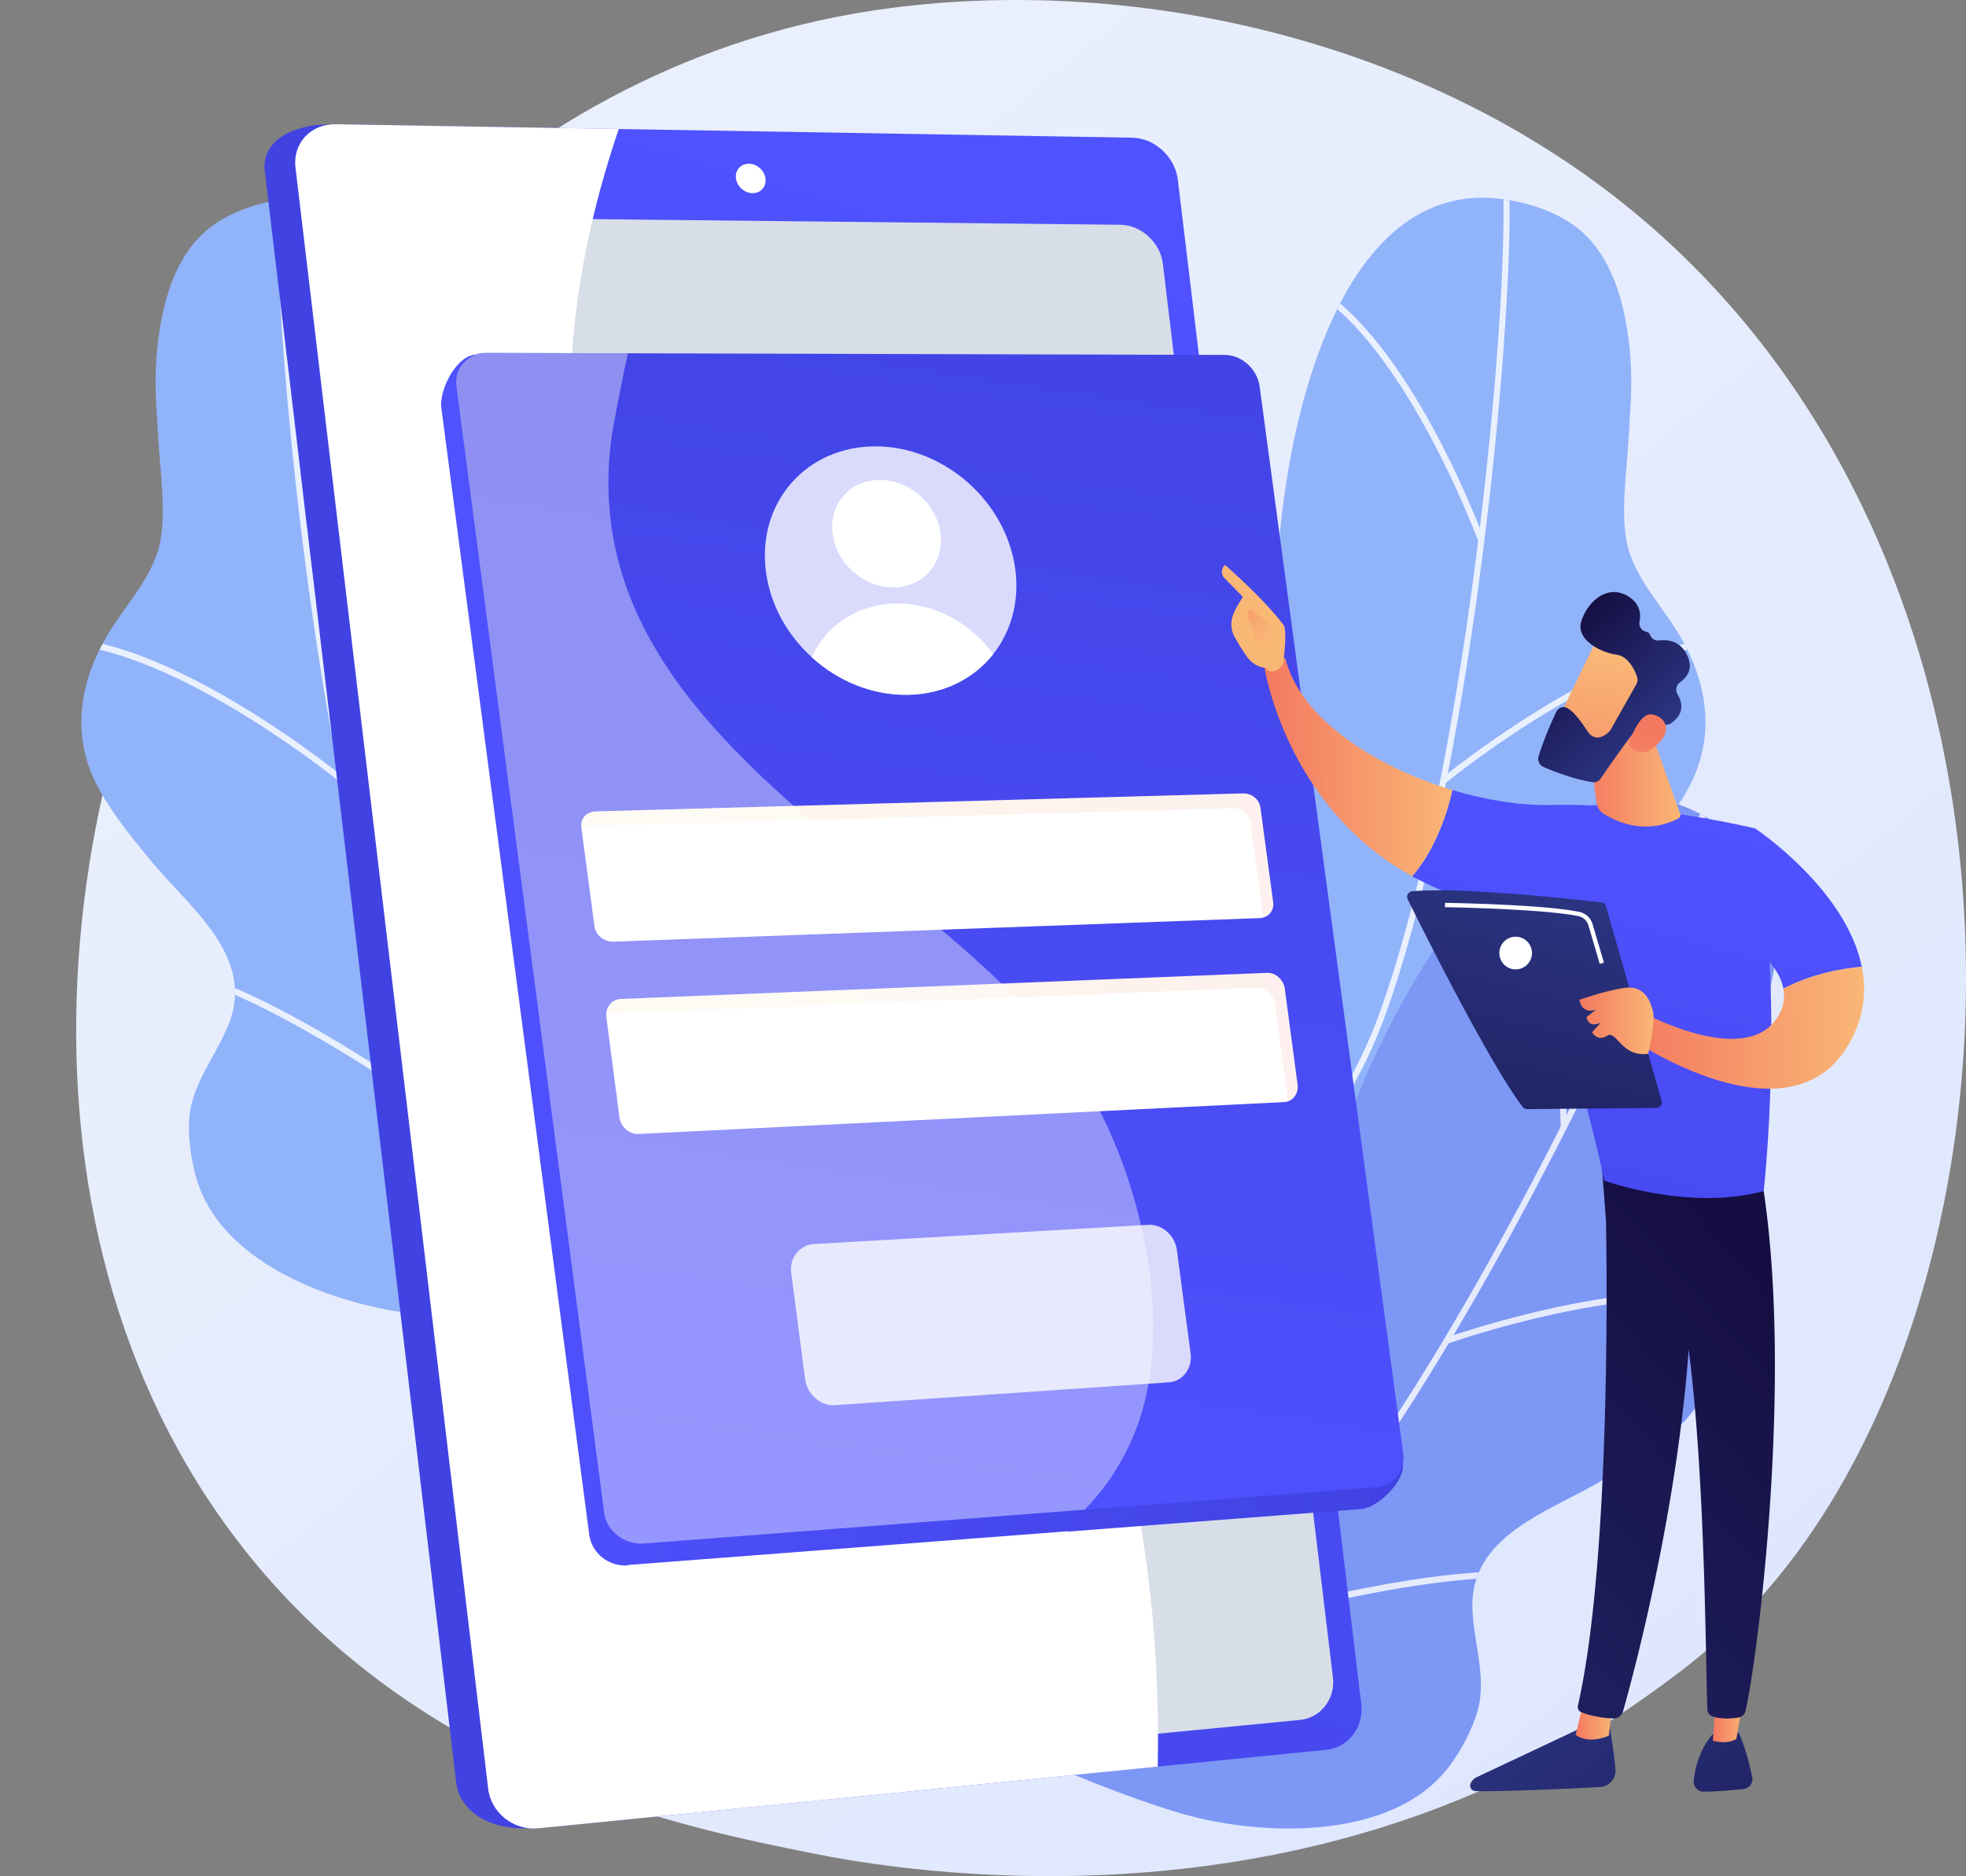 <svg xmlns="http://www.w3.org/2000/svg" xmlns:xlink="http://www.w3.org/1999/xlink" viewBox="0 0 3749.34 3577.1"><rect x="0" y="0" width="3749.34" height="3577.1" fill="#808080" stroke="none"/><defs><style>.cls-1{fill:#91b3fa;}.cls-2{fill:#7d97f4;}.cls-3{isolation:isolate;}.cls-4{fill:url(#linear-gradient);}.cls-5{clip-path:url(#clip-path);}.cls-6{opacity:0.8;}.cls-13,.cls-19,.cls-6{mix-blend-mode:soft-light;}.cls-19,.cls-7{fill:#fff;}.cls-8{clip-path:url(#clip-path-2);}.cls-9{clip-path:url(#clip-path-3);}.cls-10{fill:url(#linear-gradient-2);}.cls-11{fill:url(#linear-gradient-3);}.cls-12{fill:#d8dee8;}.cls-14{fill:url(#linear-gradient-4);}.cls-15{fill:url(#linear-gradient-5);}.cls-16,.cls-17{opacity:0.1;mix-blend-mode:multiply;}.cls-16{fill:url(#linear-gradient-6);}.cls-17{fill:url(#linear-gradient-7);}.cls-18{fill:#dadbfc;}.cls-19{opacity:0.4;}.cls-20{fill:url(#New_Gradient_Swatch_1);}.cls-21{fill:url(#linear-gradient-8);}.cls-22{fill:url(#linear-gradient-9);}.cls-23{fill:url(#New_Gradient_Swatch_1-2);}.cls-24{fill:url(#linear-gradient-10);}.cls-25{fill:url(#linear-gradient-11);}.cls-26{fill:url(#linear-gradient-12);}.cls-27{fill:url(#linear-gradient-13);}.cls-28{fill:url(#linear-gradient-14);}.cls-29{fill:url(#linear-gradient-15);}.cls-30{fill:url(#linear-gradient-16);}.cls-31{fill:url(#linear-gradient-17);}.cls-32{fill:url(#linear-gradient-18);}.cls-33{fill:url(#linear-gradient-19);}.cls-34{fill:url(#linear-gradient-20);}.cls-35{fill:url(#linear-gradient-21);}.cls-36{fill:url(#linear-gradient-22);}.cls-37{fill:url(#linear-gradient-23);}</style><linearGradient id="linear-gradient" x1="4115.07" y1="4719.85" x2="916.66" y2="747.62" gradientUnits="userSpaceOnUse"><stop offset="0" stop-color="#dae3fe"/><stop offset="1" stop-color="#e9effd"/></linearGradient><clipPath id="clip-path" transform="translate(86.53 -72.55)"><path id="SVGID" class="cls-1" d="M2925,509.84c-43.49-36-109.46-55.58-165.23-59.53-395.33-28-453,798.31-392.42,983s21.33,245.31-290,341.92-162,282.64-124,391.43,113.09,200.69-113.88,308.78-148.09,175.07-148.09,175.07,418.57,428.15,395.45,291.07,18.76-344,394-359.78c161.64-6.77,409.17-83.88,464-257,12.76-40.3,21.64-101.86,11.93-143.57-13.47-57.87-51.44-103.46-72.54-157.93-49.14-126.92,74.12-219.87,145.06-304.7,37-44.29,74.05-89.71,102.41-140.2,58.88-104.84,36.84-217.28-27.28-313.92-30.75-46.34-73.47-95.51-86.88-150.78-14.41-59.38-1.85-140.51,1.57-201.59,2.69-47.91,7.24-95.63,4.55-143.66C3018.59,679.14,2997.67,570,2925,509.84Z"/></clipPath><clipPath id="clip-path-2" transform="translate(86.53 -72.55)"><path id="SVGID-2" data-name="SVGID" class="cls-2" d="M3271.92,1726.91c-28.75-48.57-84.2-89.34-135.34-111.93-362.53-160.12-696.42,597.93-701.89,792.21s-62.93,238.06-388.6,223.62S1798,2842,1796.93,2957.18s38.51,227.12-211.64,252-198.6,114.63-198.6,114.63,171.92,193.19,196.55,56.37,211.16,33.93,569.62,146.12c154.39,48.32,413.41,59.52,523.56-84.81,25.65-33.6,54.83-88.53,59.81-131.06,6.91-59-13.4-114.77-14.82-173.16-3.31-136.06,144.14-181.82,239.6-237.64,49.83-29.15,100-59.37,143.81-97.29,90.88-78.73,108.18-192,80.55-304.63-13.25-54-36.82-114.73-30.74-171.29,6.54-60.74,45.81-132.84,69.7-189.16,18.73-44.17,39.17-87.54,52.89-133.64C3302.74,1917.9,3320,1808.12,3271.92,1726.91Z"/></clipPath><clipPath id="clip-path-3" transform="translate(86.53 -72.55)"><path id="SVGID-3" data-name="SVGID" class="cls-1" d="M309.61,509.84c43.49-36,109.46-55.58,165.23-59.53,395.33-28,453,798.31,392.42,983s-21.33,245.31,290,341.92,162,282.64,124,391.43-113.1,200.69,113.87,308.78,148.09,175.07,148.09,175.07-418.57,428.15-395.44,291.07-18.77-344-394-359.78c-161.64-6.77-409.17-83.88-464-257-12.76-40.3-21.64-101.86-11.93-143.57,13.47-57.87,51.45-103.46,72.54-157.93,49.15-126.92-74.12-219.87-145-304.7-37-44.29-74.05-89.71-102.42-140.2-58.88-104.84-36.83-217.28,27.28-313.92,30.75-46.34,73.48-95.51,86.89-150.78,14.4-59.38,1.84-140.51-1.58-201.59-2.68-47.91-7.24-95.63-4.55-143.66C216,679.14,236.9,570,309.61,509.84Z"/></clipPath><linearGradient id="linear-gradient-2" x1="667.54" y1="1859.28" x2="96.34" y2="1921.6" gradientTransform="translate(744.87)" gradientUnits="userSpaceOnUse"><stop offset="0" stop-color="#4f52ff"/><stop offset="1" stop-color="#4042e2"/></linearGradient><linearGradient id="linear-gradient-3" x1="1170.82" y1="419.46" x2="-241.59" y2="5227.91" xlink:href="#linear-gradient-2"/><linearGradient id="linear-gradient-4" x1="754.71" y1="1903.16" x2="2589.22" y2="1903.16" gradientTransform="matrix(1, 0, 0, 1, 0, 0)" xlink:href="#linear-gradient-2"/><linearGradient id="linear-gradient-5" x1="1498.64" y1="3071.69" x2="1904.42" y2="383.38" gradientTransform="matrix(1, 0, 0, 1, 0, 0)" xlink:href="#linear-gradient-2"/><linearGradient id="linear-gradient-6" x1="1879.01" y1="1703.66" x2="3198.91" y2="1703.66" gradientTransform="matrix(-1, 0, 0, 1, 4220.76, 0)" gradientUnits="userSpaceOnUse"><stop offset="0" stop-color="#f36f56"/><stop offset="1" stop-color="#ffc444"/></linearGradient><linearGradient id="linear-gradient-7" x1="1832.35" y1="2049.94" x2="3151.23" y2="2049.94" xlink:href="#linear-gradient-6"/><linearGradient id="New_Gradient_Swatch_1" x1="9842.6" y1="3262.35" x2="9055.8" y2="4118.17" gradientTransform="matrix(-1, 0.01, 0.01, 1, 12543.61, -63.47)" gradientUnits="userSpaceOnUse"><stop offset="0" stop-color="#2b3582"/><stop offset="1" stop-color="#150e42"/></linearGradient><linearGradient id="linear-gradient-8" x1="9587.21" y1="3325.9" x2="9657.1" y2="3325.9" gradientTransform="matrix(-1, 0.01, 0.01, 1, 12543.61, -63.47)" gradientUnits="userSpaceOnUse"><stop offset="0" stop-color="#f9b776"/><stop offset="1" stop-color="#f47960"/></linearGradient><linearGradient id="linear-gradient-9" x1="1937.71" y1="3727.11" x2="3309.47" y2="2538.25" gradientTransform="matrix(1, 0, 0, 1, 0, 0)" xlink:href="#New_Gradient_Swatch_1"/><linearGradient id="New_Gradient_Swatch_1-2" x1="9666.09" y1="3100.05" x2="8879.26" y2="3955.9" xlink:href="#New_Gradient_Swatch_1"/><linearGradient id="linear-gradient-10" x1="9335.33" y1="3322.31" x2="9395.67" y2="3322.31" xlink:href="#linear-gradient-8"/><linearGradient id="linear-gradient-11" x1="1981.97" y1="3778.17" x2="3353.72" y2="2589.32" gradientTransform="matrix(1, 0, 0, 1, 0, 0)" xlink:href="#New_Gradient_Swatch_1"/><linearGradient id="linear-gradient-12" x1="3061.54" y1="1582.71" x2="2647.83" y2="3175.51" gradientTransform="matrix(1, 0, 0, 1, 0, 0)" xlink:href="#linear-gradient-2"/><linearGradient id="linear-gradient-13" x1="9874.88" y1="1502.58" x2="10231.95" y2="1502.58" xlink:href="#linear-gradient-8"/><linearGradient id="linear-gradient-14" x1="294.33" y1="1441.81" x2="533.92" y2="1986.93" gradientTransform="translate(2096.89 36.7) rotate(-0.54)" xlink:href="#linear-gradient-8"/><linearGradient id="linear-gradient-15" x1="10230.23" y1="1261.19" x2="10330.21" y2="1107.48" xlink:href="#linear-gradient-8"/><linearGradient id="linear-gradient-16" x1="3381.87" y1="1665.91" x2="2968.15" y2="3258.71" gradientTransform="matrix(1, 0, 0, 1, 0, 0)" xlink:href="#linear-gradient-2"/><linearGradient id="linear-gradient-17" x1="9093.55" y1="2008.3" x2="9545.41" y2="2008.3" xlink:href="#linear-gradient-8"/><linearGradient id="linear-gradient-18" x1="9440.53" y1="1525.26" x2="9619.19" y2="1525.26" xlink:href="#linear-gradient-8"/><linearGradient id="linear-gradient-19" x1="9379.2" y1="1744.11" x2="9628.53" y2="2782.99" gradientTransform="matrix(-1, 0, 0, 1, 12275.32, 0)" xlink:href="#New_Gradient_Swatch_1"/><linearGradient id="linear-gradient-20" x1="9208.35" y1="2018.95" x2="9349.62" y2="2018.95" gradientTransform="matrix(-1, 0, 0, 1, 12275.32, 0)" xlink:href="#linear-gradient-8"/><linearGradient id="linear-gradient-21" x1="2036.89" y1="2161.85" x2="1804.28" y2="2469.56" gradientTransform="matrix(-0.69, -0.73, -0.73, 0.69, 5962.79, 1318.79)" xlink:href="#linear-gradient-8"/><linearGradient id="linear-gradient-22" x1="1864.68" y1="2236.18" x2="2136.18" y2="2236.18" gradientTransform="matrix(-0.69, -0.73, -0.73, 0.69, 5962.79, 1318.79)" xlink:href="#New_Gradient_Swatch_1"/><linearGradient id="linear-gradient-23" x1="1699.47" y1="2408.96" x2="1886.01" y2="2217.57" gradientTransform="matrix(-0.69, -0.73, -0.73, 0.69, 5962.79, 1318.79)" xlink:href="#linear-gradient-8"/></defs><g class="cls-3"><g id="Illustration"><path class="cls-4" d="M3245.05,3146.49c-74,77-144,126.61-199.36,165.82-650.34,461-1419.87,326.61-1583.42,293.79-241.5-48.46-708.33-142.12-1045.83-534.22-510.62-593.2-431.11-1527.78-35-2144.71C453.85,814.33,836.54,188,1614.35,87.56c470.72-60.79,1019.44,61.81,1416.8,390.69C3865.25,1168.6,3805.87,2563.22,3245.05,3146.49Z" transform="translate(86.53 -72.55)"/><path id="SVGID-4" data-name="SVGID" class="cls-1" d="M2925,509.84c-43.49-36-109.46-55.58-165.23-59.53-395.33-28-453,798.31-392.42,983s21.33,245.31-290,341.92-162,282.64-124,391.43,113.09,200.69-113.88,308.78-148.09,175.07-148.09,175.07,418.57,428.15,395.45,291.07,18.76-344,394-359.78c161.64-6.77,409.17-83.88,464-257,12.76-40.3,21.64-101.86,11.93-143.57-13.47-57.87-51.44-103.46-72.54-157.93-49.14-126.92,74.12-219.87,145.06-304.7,37-44.29,74.05-89.71,102.41-140.2,58.88-104.84,36.84-217.28-27.28-313.92-30.75-46.34-73.47-95.51-86.88-150.78-14.41-59.38-1.85-140.51,1.57-201.59,2.69-47.91,7.24-95.63,4.55-143.66C3018.59,679.14,2997.67,570,2925,509.84Z" transform="translate(86.53 -72.55)"/><g class="cls-5"><g class="cls-6"><path class="cls-7" d="M1658.39,2890.79a5.84,5.84,0,0,1-4.68-10.68c1.75-.92,178-93.61,374.54-246.27,181.12-140.66,417.09-362.46,512.63-620.29,79.79-215.35,152.56-571.34,199.65-976.7,42.23-363.49,48.9-632.33,30.95-682.23a5.85,5.85,0,0,1,11-4c21,58.38,7.67,360.38-30.33,687.54-47.2,406.25-120.2,763.23-200.31,979.41-96.52,260.48-334.19,484-516.59,625.59-197.37,153.26-374.36,246.34-376.13,247.27A7.71,7.71,0,0,1,1658.39,2890.79Z" transform="translate(86.53 -72.55)"/><path class="cls-7" d="M2739.89,1107.31c-3,1.09-6.1.25-7.21-2.77-1.47-4-148.83-400.49-338.87-490a5.62,5.62,0,0,1-2.74-7.6,5.84,5.84,0,0,1,7.81-2.7c194.39,91.56,338.7,479.73,344.76,496.23,1.11,3-.68,5.75-3.72,6.84Z" transform="translate(86.53 -72.55)"/><path class="cls-7" d="M2668,1567.11a5.85,5.85,0,0,1-5.7-10c1.08-.89,109.58-89.9,243.46-164.59,180.89-100.92,319.52-129.09,412-83.73a5.85,5.85,0,0,1-5.15,10.5c-212.86-104.35-638.64,243.32-642.92,246.84A5.78,5.78,0,0,1,2668,1567.11Z" transform="translate(86.53 -72.55)"/><path class="cls-7" d="M2195.64,2507a5.65,5.65,0,0,1-1.89.34,5.84,5.84,0,0,1-5.94-5.75c0-1.7-3-171.81-38.64-351.05-32.64-164.34-100.05-370.2-235.8-417.63a5.85,5.85,0,1,1,3.86-11c113.19,39.55,195.09,183.06,243.44,426.54,35.79,180.26,38.81,351.29,38.83,353A5.85,5.85,0,0,1,2195.64,2507Z" transform="translate(86.53 -72.55)"/><path class="cls-7" d="M2437.18,2232.12a5.84,5.84,0,0,1-5.45-10.2c18.82-13.91,462.86-340.36,636-309.19a5.85,5.85,0,0,1-2.07,11.51c-168.26-30.29-622.43,303.7-627,307.08A5.88,5.88,0,0,1,2437.18,2232.12Z" transform="translate(86.53 -72.55)"/></g></g><path id="SVGID-5" data-name="SVGID" class="cls-2" d="M3271.92,1726.91c-28.75-48.57-84.2-89.34-135.34-111.93-362.53-160.12-696.42,597.93-701.89,792.21s-62.93,238.06-388.6,223.62S1798,2842,1796.93,2957.18s38.51,227.12-211.64,252-198.6,114.63-198.6,114.63,171.92,193.19,196.55,56.37,211.16,33.93,569.62,146.12c154.39,48.32,413.41,59.52,523.56-84.81,25.65-33.6,54.83-88.53,59.81-131.06,6.91-59-13.4-114.77-14.82-173.16-3.31-136.06,144.14-181.82,239.6-237.64,49.83-29.15,100-59.37,143.81-97.29,90.88-78.73,108.18-192,80.55-304.63-13.25-54-36.82-114.73-30.74-171.29,6.54-60.74,45.81-132.84,69.7-189.16,18.73-44.17,39.17-87.54,52.89-133.64C3302.74,1917.9,3320,1808.12,3271.92,1726.91Z" transform="translate(86.53 -72.55)"/><g class="cls-8"><g class="cls-6"><path class="cls-7" d="M1274.41,3538.83a5.84,5.84,0,0,1-.79-11.63c2-.27,199.15-27.87,435.78-105,218-71.07,515.13-199.94,692.28-410.24,148-175.64,336.89-486,518.37-851.53,162.73-327.76,260-578.48,260-631.51a5.85,5.85,0,1,1,11.69,0c0,62-114.73,341.72-261.19,636.71-181.87,366.32-371.37,677.54-519.9,853.86-179,212.46-478.25,342.35-697.8,413.9-237.59,77.43-435.64,105.13-437.61,105.4A5.46,5.46,0,0,1,1274.41,3538.83Z" transform="translate(86.53 -72.55)"/><path class="cls-7" d="M2895.6,2227.71a5.71,5.71,0,0,1-5.85-5.65c0-4.26-4.54-427.52-153.08-576.06a5.83,5.83,0,1,1,8.27-8.21c151.94,151.94,156.39,566.6,156.5,584.19a5.71,5.71,0,0,1-5.81,5.73Z" transform="translate(86.53 -72.55)"/><path class="cls-7" d="M2672.39,2634.87a5.85,5.85,0,0,1-2-11.35c1.31-.47,133.53-47.51,284.79-72.5,204.37-33.75,344.35-13.35,416.06,60.64a5.85,5.85,0,0,1-8.4,8.14c-165-170.22-683.29,12.86-688.51,14.73A5.92,5.92,0,0,1,2672.39,2634.87Z" transform="translate(86.53 -72.55)"/><path class="cls-7" d="M1909.85,3359.43a5.74,5.74,0,0,1-1.9-.32,5.84,5.84,0,0,1-3.63-7.42c.55-1.61,55.28-162.71,82.42-343.42,24.89-165.69,31.11-382.21-80.57-472.78a5.84,5.84,0,0,1,7.36-9.08c93.13,75.52,121.64,238.28,84.75,483.75-27.31,181.74-82.35,343.7-82.9,345.32A5.85,5.85,0,0,1,1909.85,3359.43Z" transform="translate(86.53 -72.55)"/><path class="cls-7" d="M2230.14,3182.54a5.84,5.84,0,0,1-1.68-11.44c22.42-6.73,550.73-163.67,703.13-75.74a5.85,5.85,0,0,1-5.84,10.13c-148.09-85.44-688.49,75.17-693.93,76.8A5.8,5.8,0,0,1,2230.14,3182.54Z" transform="translate(86.53 -72.55)"/></g></g><path id="SVGID-6" data-name="SVGID" class="cls-1" d="M309.61,509.84c43.49-36,109.46-55.58,165.23-59.53,395.33-28,453,798.31,392.42,983s-21.33,245.31,290,341.92,162,282.64,124,391.43-113.1,200.69,113.87,308.78,148.09,175.07,148.09,175.07-418.57,428.15-395.44,291.07-18.77-344-394-359.78c-161.64-6.77-409.17-83.88-464-257-12.76-40.3-21.64-101.86-11.93-143.57,13.47-57.87,51.45-103.46,72.54-157.93,49.15-126.92-74.12-219.87-145-304.7-37-44.29-74.05-89.71-102.42-140.2-58.88-104.84-36.83-217.28,27.28-313.92,30.75-46.34,73.48-95.51,86.89-150.78,14.4-59.38,1.84-140.51-1.58-201.59-2.68-47.91-7.24-95.63-4.55-143.66C216,679.14,236.9,570,309.61,509.84Z" transform="translate(86.53 -72.55)"/><g class="cls-9"><g class="cls-6"><path class="cls-7" d="M1576.19,2890.79a5.84,5.84,0,0,0,4.68-10.68c-1.76-.92-178-93.61-374.55-246.27-181.12-140.66-417.09-362.46-512.63-620.29C613.9,1798.2,541.13,1442.21,494,1036.85c-42.23-363.49-48.9-632.33-31-682.23a5.85,5.85,0,1,0-11-4C431.1,409,444.42,711,482.43,1038.2c47.19,406.25,120.2,763.23,200.3,979.41,96.52,260.48,334.2,484,516.59,625.59,197.38,153.26,374.37,246.34,376.13,247.27A6.88,6.88,0,0,0,1576.19,2890.79Z" transform="translate(86.53 -72.55)"/><path class="cls-7" d="M494.68,1107.31c3,1.09,6.11.25,7.21-2.77,1.47-4,148.83-400.49,338.88-490a5.61,5.61,0,0,0,2.73-7.6,5.84,5.84,0,0,0-7.81-2.7C641.3,695.79,497,1084,490.93,1100.46c-1.11,3,.68,5.75,3.72,6.84Z" transform="translate(86.53 -72.55)"/><path class="cls-7" d="M566.55,1567.11a5.84,5.84,0,0,0,5.69-10c-1.08-.89-109.58-89.9-243.46-164.59-180.89-100.92-319.52-129.09-412-83.73a5.85,5.85,0,0,0-2.68,7.82,5.85,5.85,0,0,0,7.82,2.68c212.86-104.35,638.64,243.32,642.92,246.84A5.71,5.71,0,0,0,566.55,1567.11Z" transform="translate(86.53 -72.55)"/><path class="cls-7" d="M1038.93,2507a5.7,5.7,0,0,0,1.89.34,5.84,5.84,0,0,0,5.94-5.75c0-1.7,3-171.81,38.64-351.05,32.65-164.34,100.06-370.2,235.8-417.63a5.85,5.85,0,1,0-3.86-11c-113.19,39.55-195.09,183.06-243.44,426.54-35.79,180.26-38.81,351.29-38.83,353A5.85,5.85,0,0,0,1038.93,2507Z" transform="translate(86.53 -72.55)"/><path class="cls-7" d="M797.39,2232.12a5.84,5.84,0,0,0,5.45-10.2C784,2208,340,1881.56,166.82,1912.73a5.85,5.85,0,1,0,2.07,11.51c168.26-30.29,622.44,303.7,627,307.08A5.88,5.88,0,0,0,797.39,2232.12Z" transform="translate(86.53 -72.55)"/></g></g><path class="cls-10" d="M2094.46,420.16l348,2892.39c5.22,43.37-24.67,82.25-66.54,86.4L926.5,3558.08c-88.79,5.52-137.41-39.84-142.89-86L418.27,397c-5.45-45.86,38.11-87.39,127.28-87.39l1462.59,30.8C2050.48,341.15,2089.27,377,2094.46,420.16Z" transform="translate(86.53 -72.55)"/><path class="cls-11" d="M2159.69,415.19,2509.59,3322c5.25,43.59-24.75,82.67-66.77,86.85L940.19,3558.49c-47.11,4.69-90.28-29.39-95.79-75.74L477,391.77c-5.48-46.1,29.13-83.15,76.75-82.35L2073,335.06C2115.53,335.77,2154.47,371.83,2159.69,415.19Z" transform="translate(86.53 -72.55)"/><path class="cls-12" d="M2131.18,575.53l324.31,2695.23c4.9,40.72-23.19,77.16-62.53,81L979.79,3489.11c-43.79,4.26-83.92-27.55-89-70.7L551.21,563.06c-5.11-42.92,27-77.65,71.26-77.18l1427.67,15.2C2089.88,501.51,2126.3,535,2131.18,575.53Z" transform="translate(86.53 -72.55)"/><path class="cls-7" d="M1373.36,413.19c1.86,15.47-9.25,27.86-24.82,27.66s-29.73-12.92-31.59-28.43,9.29-27.89,24.88-27.66S1371.51,397.71,1373.36,413.19Z" transform="translate(86.53 -72.55)"/><g class="cls-13"><path class="cls-7" d="M1886.86,2384.74c-289.31-534.89-721.49-695-851.61-1246.26-70.34-298-22.42-583.18,58.3-819.95l-539.8-9.11c-47.62-.8-82.23,36.25-76.75,82.35l367.4,3091c5.51,46.35,48.68,80.43,95.79,75.74l1181.21-117.6C2130.14,2961.61,2015.82,2623.17,1886.86,2384.74Z" transform="translate(86.53 -72.55)"/></g><path class="cls-14" d="M821.15,749l-7.06,38.12h0l145.38.34,1261.57,3c32.45.08,62.3,26.9,66.75,59.92l301.15,2012.74c4.49,33.31-47.37,84.16-79.63,86.65l-559.69,43v-.67l-837.21,64.23h0l-2,.84c-35.75,2.76-68.54-23.18-73.18-58.36,0,0,0,.14,0,.13L755.12,850C750.55,815.1,785.2,748.87,821.15,749Z" transform="translate(86.53 -72.55)"/><path class="cls-15" d="M1065.69,2956.89c4.62,35.2,37.41,61.51,73.16,58.76l1400.39-107.53c32.25-2.48,54.7-31.49,50.21-64.81L2315.68,809.18c-4.44-33-34.28-59.84-66.71-59.93l-1408.3-3.87c-35.94-.1-61.43,28.07-56.86,62.94Z" transform="translate(86.53 -72.55)"/><path class="cls-7" d="M1047.1,1838.23c2.29,17.43,18.57,30.43,36.36,29.78L2316,1823c16.27-.59,27.71-14,25.47-30.63l-24.23-179.61c-2.23-16.63-17.08-27.89-33.36-27.44l-1233.6,34.26c-17.81.49-30.42,13.07-28.13,30.49Z" transform="translate(86.53 -72.55)"/><path class="cls-7" d="M1094.83,2203.17c2.29,17.46,18.59,32.37,36.37,31.49l1231.58-60.84c16.26-.81,27.57-16.36,25.33-33l-24.42-183.08c-2.24-16.66-17.23-30.93-33.49-30.28l-1232.34,49.71c-17.79.71-30.36,16.81-28.07,34.25Z" transform="translate(86.53 -72.55)"/><path class="cls-16" d="M1022,1649.37a34,34,0,0,1,9.41-1.56l1233.62-34.23c16.28-.47,31.14,10.81,33.35,27.41l24.26,179.62c.05.47.1.89.15,1.36,12.51-3.53,20.55-15.38,18.67-29.58l-24.27-179.61c-2.21-16.61-17.07-27.89-33.35-27.42L1050.24,1619.6C1032.75,1620.11,1020.19,1632.29,1022,1649.37Z" transform="translate(86.53 -72.55)"/><path class="cls-17" d="M1069.53,2007.37a28.91,28.91,0,0,1,9.54-2l1232.31-49.71c16.27-.66,31.27,13.64,33.48,30.29L2369.32,2169a29.21,29.21,0,0,1,.24,3.48c12.51-4,20.45-17.49,18.57-31.7l-24.45-183.09c-2.21-16.65-17.22-30.94-33.49-30.29l-1232.31,49.72C1081.42,1977.83,1069.48,1991.56,1069.53,2007.37Z" transform="translate(86.53 -72.55)"/><path class="cls-18" d="M1422.37,2499c-3.64-27.55,15.84-52.93,43.53-54.52l637.54-36.61c26.4-1.52,50.79,20.71,54.38,47.54l26.32,198.31c3.59,26.86-14.73,52.58-41.12,54.38l-637.22,43.6c-27.67,1.89-53.16-21.48-56.8-49.06Z" transform="translate(86.53 -72.55)"/><path class="cls-18" d="M1374.22,1162.9c8.4,63.4,41,120.62,87.27,162.7,49.89,45.39,115.62,73,184,71.69,68-1.31,125.25-31,162-77.43,33.91-42.76,50.51-99.76,42.19-162.09-17.3-129.66-136.44-234.48-267.17-234.17C1450.52,923.91,1356.76,1031,1374.22,1162.9Z" transform="translate(86.53 -72.55)"/><path class="cls-7" d="M1501.35,1090.85c7.54,56.8,60,102.3,116.88,101.62,56.69-.67,96.39-46.94,88.88-103.32S1647.71,987.3,1591,987.57C1534,987.83,1493.82,1034.07,1501.35,1090.85Z" transform="translate(86.53 -72.55)"/><path class="cls-7" d="M1461.49,1325.6c49.89,45.39,115.62,73,184,71.69,68-1.31,125.25-31,162-77.43-42.08-58.62-111.45-97.59-185.15-96.63C1548.23,1224.19,1488.52,1265.25,1461.49,1325.6Z" transform="translate(86.53 -72.55)"/><path class="cls-19" d="M783.81,808.32l281.88,2148.57c4.62,35.19,39.5,61.35,75.23,58.6L1982,2950.91c40-40.9,72.86-90,96.34-148.91,11.53-28.89,20-60.06,25.58-92.84,15.62-90.72,9.57-193.84-13.21-295.08-17.51-77.92-45-154.86-80.11-224.27-28.1-55.5-61.16-106.24-98.08-148.88-26.58-30.69-55.33-60.52-85.66-89.76-36.56-35.29-75.42-69.75-115.51-103.88-93.41-79.59-193.44-157.4-286-239.58-213.69-189.57-387-401.38-345.34-703.6,1.33-9.52,14.36-82.42,31-158l-268.21-.74C806.83,745.28,779.24,773.47,783.81,808.32Z" transform="translate(86.53 -72.55)"/><path class="cls-20" d="M2981.32,3353.76s8.59,46,13,91.68a31.46,31.46,0,0,1-29.77,34.37c-60.79,3.12-190.82,9.28-237.52,7.65a10.24,10.24,0,0,1-9.14-13.94,22.93,22.93,0,0,1,11.61-12.46l213.92-100.8Z" transform="translate(86.53 -72.55)"/><path class="cls-21" d="M2987.74,3326.59l-6,55.24s-37.47,17.88-63.37-1.6l15-61.64Z" transform="translate(86.53 -72.55)"/><path class="cls-22" d="M2972.92,2289.27c3,14.38,22,718.92-50.27,1035.42a10.72,10.72,0,0,0,6.41,12.41c11.59,4.61,34.31,11.23,61.46,11.88a18.47,18.47,0,0,0,18.19-13.42c20.83-73.47,120.5-441.54,130.61-792.33,11.3-392-.13-13.34-.13-13.34l-11.13-242.13Z" transform="translate(86.53 -72.55)"/><path class="cls-23" d="M3228.72,3375.47s13.19,23.16,26.34,84.93a19.2,19.2,0,0,1-16.67,23.14c-20.06,2.17-50.95,5-75.72,5.07a19.14,19.14,0,0,1-19.15-21.17c2.53-22.61,10.72-59.75,36.84-88.89Z" transform="translate(86.53 -72.55)"/><path class="cls-24" d="M3239.43,3304.39l-14.5,83.59s-15,11.39-45,3.52l6.45-89.85Z" transform="translate(86.53 -72.55)"/><path class="cls-25" d="M3271.26,2308.05c65.15,371.2-4.6,919-28.86,1026.34A16.69,16.69,0,0,1,3229,3347.2c-11.26,2-29.83,3.69-48.2-1.46a15.28,15.28,0,0,1-11.13-14c-4.22-86.54-3.19-618.07-62.59-827.56a47.7,47.7,0,0,0-18.66-26.15l-112.16-78.14L2966.52,2272Z" transform="translate(86.53 -72.55)"/><path class="cls-26" d="M2872,1607.34c184.59-4.81,388.78,44.77,388.78,44.77,58.1,320.57,16.22,691.37,16.22,691.37-142.56,38.84-304.37-20-304.37-20-25-134-139.47-510.64-139.47-510.64-90.31-10.33-164.86-35.65-226.38-69.47,46.16-54.55,67.5-123.61,76.67-164.39C2748.91,1598.62,2815.06,1608.82,2872,1607.34Z" transform="translate(86.53 -72.55)"/><path class="cls-27" d="M2324.08,1340.62c17.93-22.08,41-11.94,41-11.94,28.26,114.5,171.6,206.19,318.38,250.28-9.17,40.78-30.51,109.84-76.67,164.39C2362.58,1609.11,2324.08,1340.62,2324.08,1340.62Z" transform="translate(86.53 -72.55)"/><path class="cls-28" d="M2328.54,1346.14c-1.84,6,20.22,15,32.92-9.77.34-11.83,7.05-62.55-.11-72.12-38.12-51-111.7-114.57-111.7-114.57-12.21,12.29-1.94,24.15-1.94,24.15l35.75,36.53c-7.28,13.45-16.2,24.83-20.28,41.05a49.59,49.59,0,0,0,5.3,36.46c6.32,11.13,14.93,25.6,23.05,36.91C2306.91,1346.19,2328.54,1346.14,2328.54,1346.14Z" transform="translate(86.53 -72.55)"/><path class="cls-29" d="M2299.17,1234.14l32.51,27,10.39,27.13-28.45,32.18s-10.19-53.93-17.49-65.55S2292.51,1237.62,2299.17,1234.14Z" transform="translate(86.53 -72.55)"/><path class="cls-30" d="M3191.67,1831.55l69.1-179.44s173.56,115.52,203.34,263.8c-32.56,2.71-91.77,11.75-149.53,41.61C3301.16,1887.5,3191.67,1831.55,3191.67,1831.55Z" transform="translate(86.53 -72.55)"/><path class="cls-31" d="M3042.58,2001.19s194.65,107.57,259.08,13.52c13.38-19.53,16.44-38.84,12.92-57.19,57.76-29.86,117-38.9,149.53-41.61,9,44.71,4.91,92.38-21,140.77-112.43,210.42-425.75-7.51-425.75-7.51Z" transform="translate(86.53 -72.55)"/><path class="cls-32" d="M3057.56,1455.68,3117.93,1625a6.12,6.12,0,0,1-2.72,7.4c-15.93,9-73.38,35.15-143.32-8.27a28.83,28.83,0,0,1-13.47-20.45L2938,1456.82Z" transform="translate(86.53 -72.55)"/><path class="cls-33" d="M3082.36,2171.2l-106-370.3a10.82,10.82,0,0,0-9.14-7.78c-19.21-2.24-74.88-8.53-139.15-14-77.42-6.55-167.33-11.85-221.06-7.34a10.83,10.83,0,0,0-8.85,15.59c30.55,61.81,156.22,313.24,219.15,395.61a10.88,10.88,0,0,0,8.75,4.29l246-2.29A10.83,10.83,0,0,0,3082.36,2171.2Z" transform="translate(86.53 -72.55)"/><path class="cls-34" d="M3056.74,2081.73s14.77-60.73,8.81-82.28-17.5-49.26-56-43.1-83.87,22.37-83.87,22.37,2.3,28.06,31.54,19l-18.13,14s2.59,22.47,27.29,10.47l-16.87,18.61s10.61,18.45,28.79,6.62S3005.2,2089.05,3056.74,2081.73Z" transform="translate(86.53 -72.55)"/><path class="cls-7" d="M2835.11,1889.69a31.13,31.13,0,1,1-31.13-31.12A31.13,31.13,0,0,1,2835.11,1889.69Z" transform="translate(86.53 -72.55)"/><path class="cls-7" d="M2964.33,1910.21,2942.74,1837a25.11,25.11,0,0,0-18.87-17.63c-67.66-14.11-252.87-17.11-254.73-17.14l.12-8.27c7.64.12,187.87,3,256.3,17.32a33.35,33.35,0,0,1,25.12,23.38l21.59,73.23Z" transform="translate(86.53 -72.55)"/><path class="cls-35" d="M2963.17,1283.21c-2.1,2.11-88.87,182.88-88.87,182.88l98.34,50.36,106.23-158.37S2998.43,1248,2963.17,1283.21Z" transform="translate(86.53 -72.55)"/><path class="cls-36" d="M3035.36,1362.47a17.51,17.51,0,0,1-1.18,14.61l-49,86.75a16.12,16.12,0,0,1-2.69,3.55c-5.83,5.76-25.81,22.53-41.26-.3-13.16-19.46-25.51-37.15-38.74-44.45-7.73-4.26-17.24-.85-21.17,7.4-8.08,17-23.73,51.63-33.56,84.47-2.47,8.23,1.54,17.07,9.08,20.32,19.92,8.55,59.27,24,94.2,29.15a15.31,15.31,0,0,0,14.83-6.69c15-21.84,57.38-82.87,71.83-98.14,13.43-14.2,38.21-8.85,49.38-5.44a15,15,0,0,0,12.53-1.75c11.33-7.24,31.1-25.27,13-55.79a17.29,17.29,0,0,1,4.86-22.63c12.65-8.83,26.38-25.4,13.3-52.23-13.24-27.17-36.88-29.61-53-27.52a16.14,16.14,0,0,1-17.1-10.08,10.5,10.5,0,0,0-8.09-6.76,16.11,16.11,0,0,1-12.32-19c2.84-15.38.7-35.35-22.44-48.84-42.43-24.75-79.6,15.58-89.05,49.62s38,58.1,67.84,62.12C3018.51,1323.82,3030.53,1349.2,3035.36,1362.47Z" transform="translate(86.53 -72.55)"/><path class="cls-37" d="M3019.23,1491s18.87-58.57,43-56.42,43.16,27.68,13.23,56.37C3038.24,1526.63,3019.23,1491,3019.23,1491Z" transform="translate(86.53 -72.55)"/></g></g></svg>